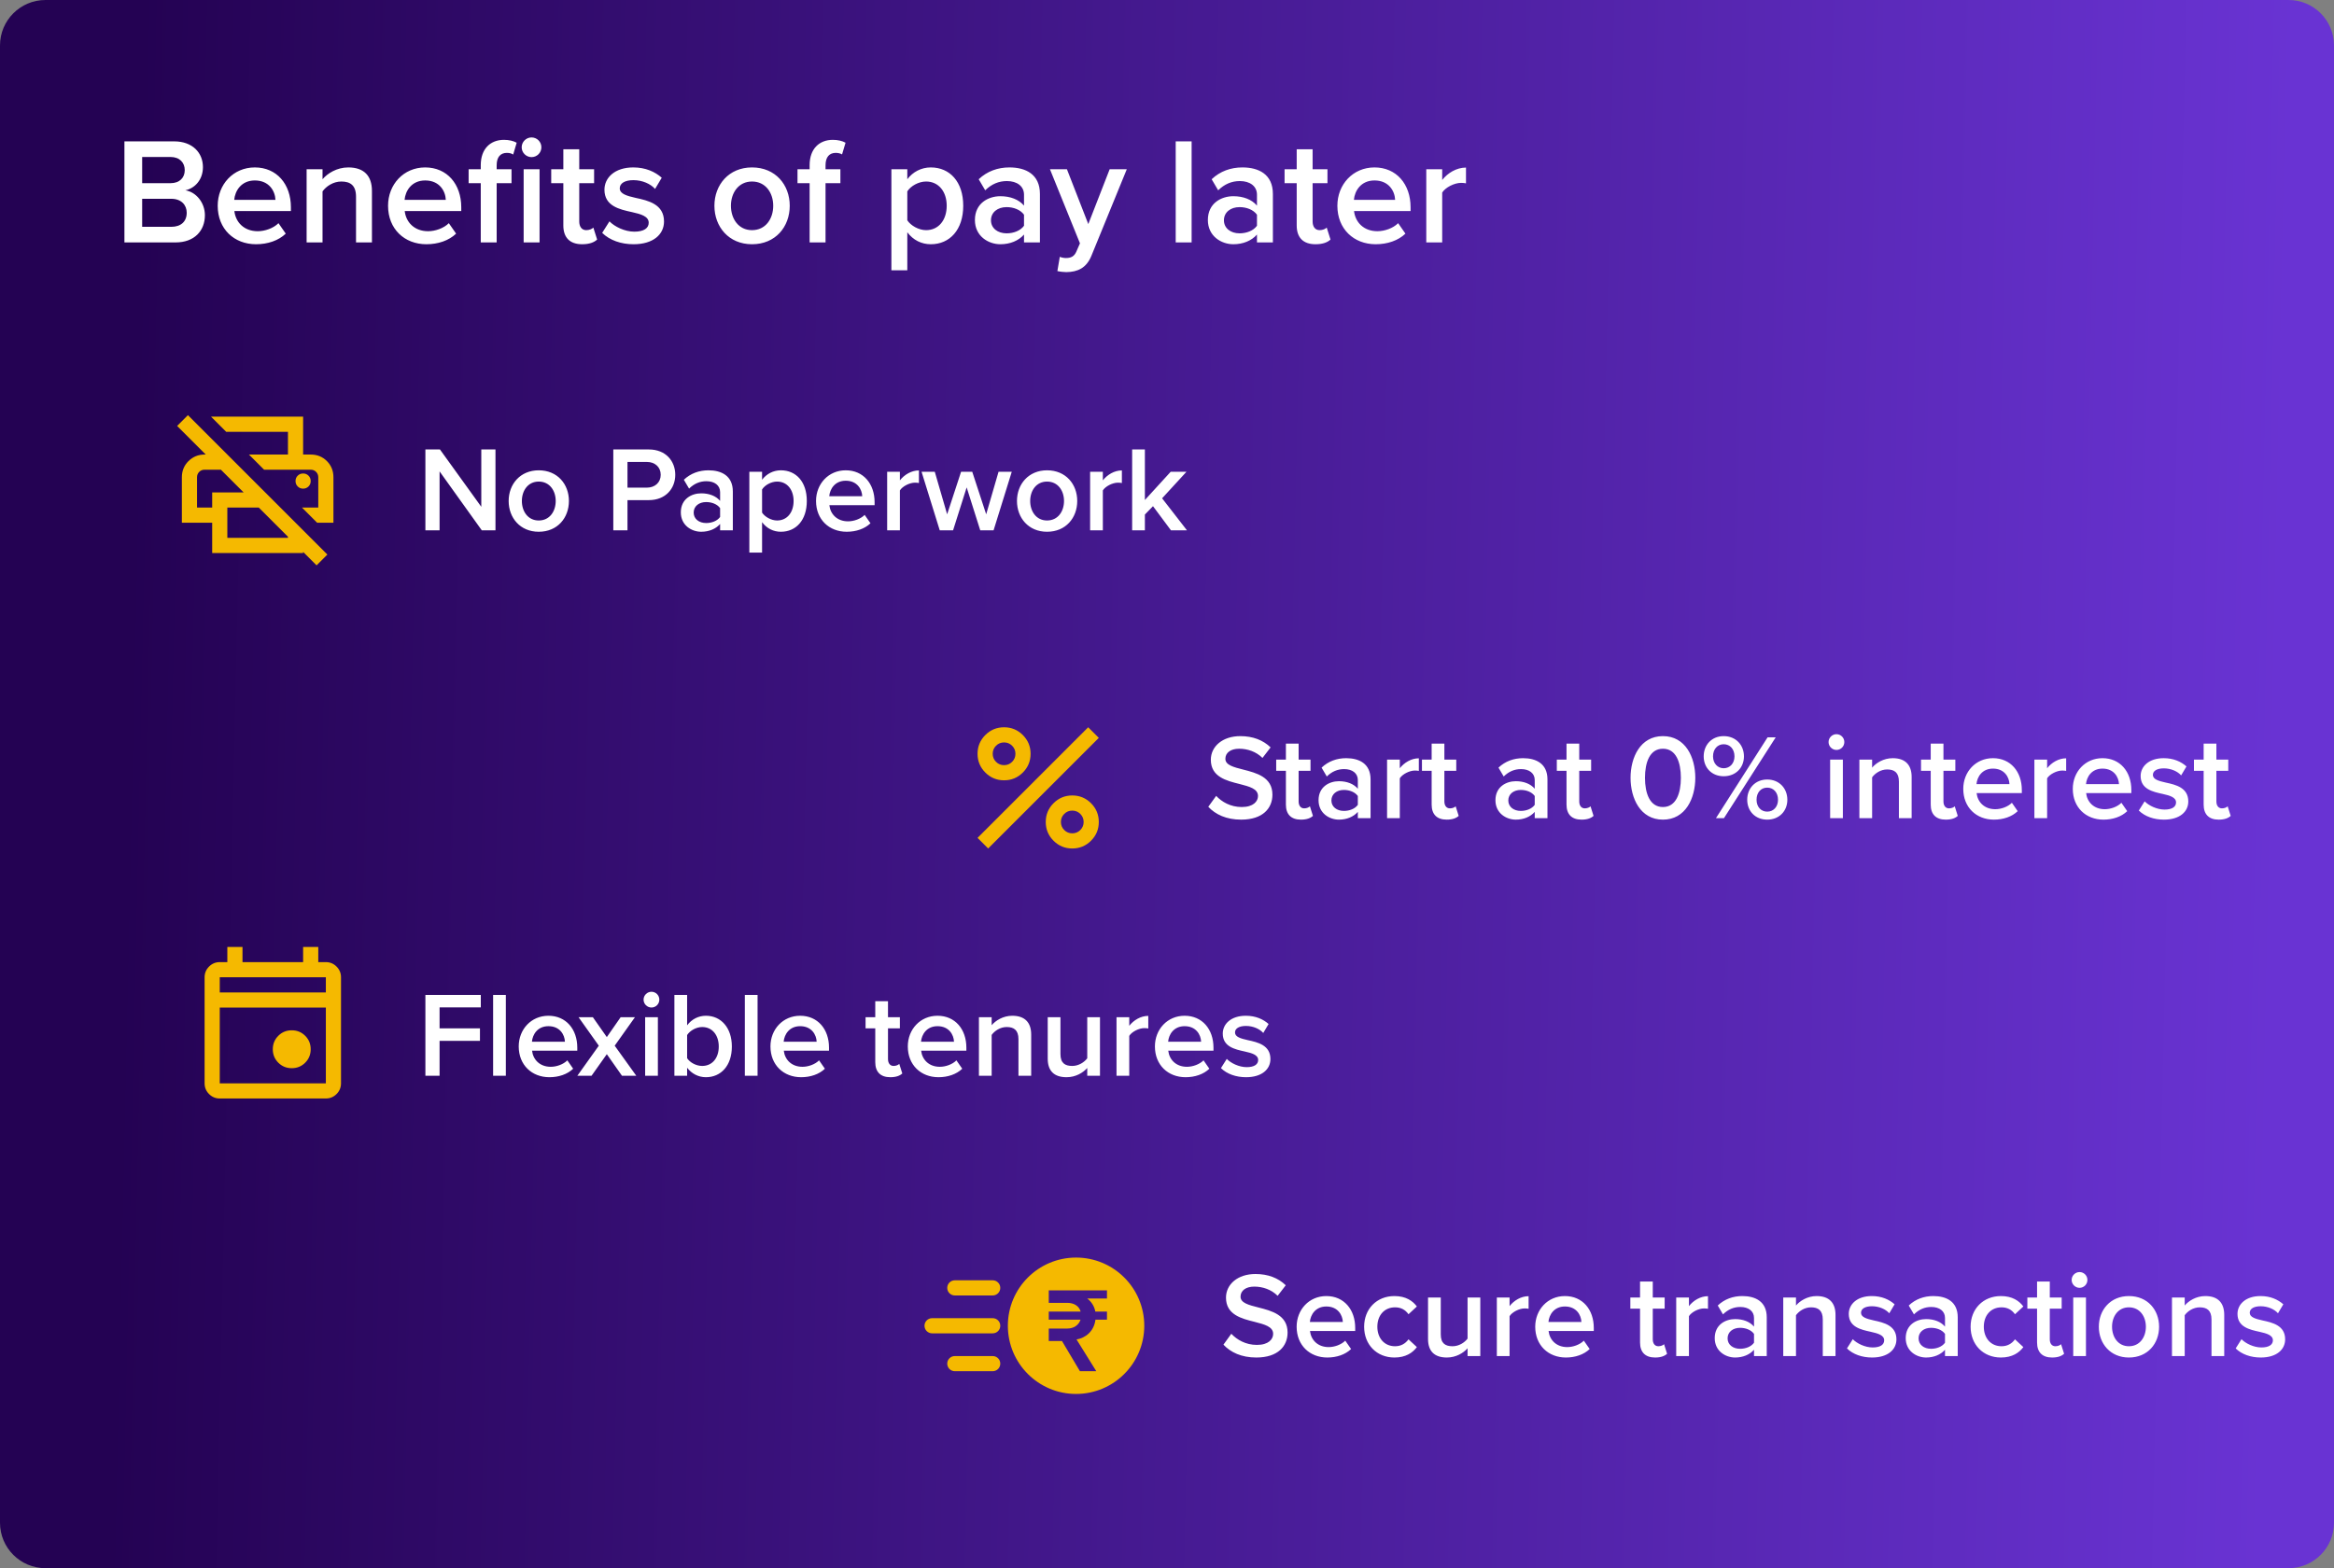 <svg width="308" height="207" viewBox="0 0 308 207" fill="none" xmlns="http://www.w3.org/2000/svg">
<rect x="0" y="0" width="308" height="207" fill="#808080" stroke="none"/>
<path d="M0 6C0 2.686 2.686 0 6 0H302C305.314 0 308 2.686 308 6V201C308 204.314 305.314 207 302 207H6C2.686 207 0 204.314 0 201V6Z" fill="url(#paint0_linear_369_1257)" style="mix-blend-mode:multiply"/>
<path d="M16.42 32H23.16C25.66 32 27.04 30.46 27.04 28.4C27.04 26.76 25.88 25.34 24.46 25.12C25.7 24.86 26.78 23.74 26.78 22.06C26.78 20.18 25.42 18.66 22.98 18.66H16.42V32ZM18.76 24.18V20.72H22.5C23.7 20.72 24.38 21.46 24.38 22.46C24.38 23.46 23.7 24.18 22.5 24.18H18.76ZM18.76 29.94V26.24H22.6C23.94 26.24 24.64 27.08 24.64 28.08C24.64 29.24 23.88 29.94 22.6 29.94H18.76ZM28.729 27.16C28.729 30.22 30.889 32.24 33.789 32.24C35.329 32.24 36.749 31.76 37.709 30.84L36.749 29.46C36.069 30.14 34.949 30.52 34.009 30.52C32.189 30.52 31.089 29.32 30.929 27.86H38.389V27.36C38.389 24.32 36.529 22.1 33.629 22.1C30.769 22.1 28.729 24.36 28.729 27.16ZM33.629 23.82C35.529 23.82 36.309 25.24 36.349 26.38H30.909C31.009 25.2 31.829 23.82 33.629 23.82ZM46.982 32H49.082V25.2C49.082 23.22 48.042 22.1 45.962 22.1C44.442 22.1 43.202 22.9 42.562 23.66V22.34H40.462V32H42.562V25.26C43.042 24.6 43.962 23.96 45.042 23.96C46.222 23.96 46.982 24.46 46.982 25.96V32ZM51.209 27.16C51.209 30.22 53.369 32.24 56.269 32.24C57.809 32.24 59.229 31.76 60.189 30.84L59.229 29.46C58.549 30.14 57.429 30.52 56.489 30.52C54.669 30.52 53.569 29.32 53.409 27.86H60.869V27.36C60.869 24.32 59.009 22.1 56.109 22.1C53.249 22.1 51.209 24.36 51.209 27.16ZM56.109 23.82C58.009 23.82 58.789 25.24 58.829 26.38H53.389C53.489 25.2 54.309 23.82 56.109 23.82ZM70.142 20.74C70.862 20.74 71.442 20.16 71.442 19.44C71.442 18.72 70.862 18.14 70.142 18.14C69.442 18.14 68.842 18.72 68.842 19.44C68.842 20.16 69.442 20.74 70.142 20.74ZM63.442 32H65.542V24.18H67.502V22.34H65.542V21.8C65.542 20.72 66.062 20.18 66.882 20.18C67.242 20.18 67.522 20.26 67.722 20.4L68.182 18.84C67.762 18.6 67.162 18.46 66.502 18.46C64.722 18.46 63.442 19.64 63.442 21.8V22.34H61.842V24.18H63.442V32ZM69.102 32H71.202V22.34H69.102V32ZM76.819 32.24C77.799 32.24 78.419 31.98 78.799 31.62L78.299 30.04C78.139 30.22 77.759 30.38 77.359 30.38C76.759 30.38 76.439 29.9 76.439 29.24V24.18H78.399V22.34H76.439V19.7H74.339V22.34H72.739V24.18H74.339V29.76C74.339 31.36 75.199 32.24 76.819 32.24ZM79.465 30.74C80.465 31.72 81.965 32.24 83.605 32.24C86.205 32.24 87.625 30.94 87.625 29.24C87.625 26.96 85.565 26.48 83.885 26.12C82.745 25.86 81.785 25.6 81.785 24.86C81.785 24.18 82.485 23.78 83.585 23.78C84.785 23.78 85.865 24.28 86.445 24.94L87.325 23.46C86.445 22.68 85.205 22.1 83.565 22.1C81.125 22.1 79.765 23.46 79.765 25.04C79.765 27.2 81.745 27.64 83.405 28C84.585 28.26 85.605 28.56 85.605 29.4C85.605 30.12 84.965 30.58 83.705 30.58C82.445 30.58 81.105 29.92 80.425 29.22L79.465 30.74ZM99.236 32.24C102.336 32.24 104.216 29.94 104.216 27.16C104.216 24.4 102.336 22.1 99.236 22.1C96.176 22.1 94.276 24.4 94.276 27.16C94.276 29.94 96.176 32.24 99.236 32.24ZM99.236 30.38C97.456 30.38 96.456 28.88 96.456 27.16C96.456 25.46 97.456 23.96 99.236 23.96C101.036 23.96 102.036 25.46 102.036 27.16C102.036 28.88 101.036 30.38 99.236 30.38ZM106.84 32H108.94V24.18H110.9V22.34H108.94V21.8C108.94 20.72 109.46 20.18 110.28 20.18C110.58 20.18 110.88 20.24 111.12 20.38L111.58 18.84C111.16 18.6 110.56 18.46 109.9 18.46C108.12 18.46 106.84 19.64 106.84 21.8V22.34H105.24V24.18H106.84V32ZM119.73 35.68V30.66C120.51 31.7 121.61 32.24 122.83 32.24C125.33 32.24 127.11 30.34 127.11 27.16C127.11 23.98 125.33 22.1 122.83 22.1C121.57 22.1 120.45 22.7 119.73 23.66V22.34H117.63V35.68H119.73ZM124.93 27.16C124.93 29.04 123.87 30.38 122.21 30.38C121.23 30.38 120.19 29.78 119.73 29.08V25.26C120.19 24.54 121.23 23.96 122.21 23.96C123.87 23.96 124.93 25.3 124.93 27.16ZM135.131 32H137.231V25.6C137.231 23 135.351 22.1 133.211 22.1C131.671 22.1 130.271 22.6 129.151 23.66L130.011 25.12C130.851 24.3 131.791 23.9 132.871 23.9C134.211 23.9 135.131 24.58 135.131 25.7V27.14C134.431 26.32 133.311 25.9 132.011 25.9C130.431 25.9 128.651 26.82 128.651 29.04C128.651 31.18 130.431 32.24 132.011 32.24C133.291 32.24 134.411 31.78 135.131 30.96V32ZM135.131 29.8C134.651 30.46 133.751 30.8 132.831 30.8C131.651 30.8 130.771 30.12 130.771 29.08C130.771 28.02 131.651 27.34 132.831 27.34C133.751 27.34 134.651 27.68 135.131 28.34V29.8ZM139.854 33.9L139.534 35.78C139.834 35.86 140.414 35.92 140.714 35.92C142.214 35.9 143.374 35.38 144.034 33.74L148.694 22.34H146.434L143.614 29.58L140.794 22.34H138.554L142.514 32.12L142.034 33.22C141.754 33.86 141.314 34.06 140.654 34.06C140.414 34.06 140.074 34 139.854 33.9ZM155.149 32H157.249V18.66H155.149V32ZM165.873 32H167.973V25.6C167.973 23 166.093 22.1 163.953 22.1C162.413 22.1 161.013 22.6 159.893 23.66L160.753 25.12C161.593 24.3 162.533 23.9 163.613 23.9C164.953 23.9 165.873 24.58 165.873 25.7V27.14C165.173 26.32 164.053 25.9 162.753 25.9C161.173 25.9 159.393 26.82 159.393 29.04C159.393 31.18 161.173 32.24 162.753 32.24C164.033 32.24 165.153 31.78 165.873 30.96V32ZM165.873 29.8C165.393 30.46 164.493 30.8 163.573 30.8C162.393 30.8 161.513 30.12 161.513 29.08C161.513 28.02 162.393 27.34 163.573 27.34C164.493 27.34 165.393 27.68 165.873 28.34V29.8ZM173.596 32.24C174.576 32.24 175.196 31.98 175.576 31.62L175.076 30.04C174.916 30.22 174.536 30.38 174.136 30.38C173.536 30.38 173.216 29.9 173.216 29.24V24.18H175.176V22.34H173.216V19.7H171.116V22.34H169.516V24.18H171.116V29.76C171.116 31.36 171.976 32.24 173.596 32.24ZM176.483 27.16C176.483 30.22 178.643 32.24 181.543 32.24C183.083 32.24 184.503 31.76 185.463 30.84L184.503 29.46C183.823 30.14 182.703 30.52 181.763 30.52C179.943 30.52 178.843 29.32 178.683 27.86H186.143V27.36C186.143 24.32 184.283 22.1 181.383 22.1C178.523 22.1 176.483 24.36 176.483 27.16ZM181.383 23.82C183.283 23.82 184.063 25.24 184.103 26.38H178.663C178.763 25.2 179.583 23.82 181.383 23.82ZM188.215 32H190.315V25.42C190.735 24.74 191.915 24.14 192.795 24.14C193.055 24.14 193.275 24.16 193.455 24.2V22.12C192.195 22.12 191.035 22.84 190.315 23.76V22.34H188.215V32Z" fill="white"/>
<path d="M65.384 70V59.328H63.512V66.896L58.056 59.328H56.136V70H58.008V62.224L63.576 70H65.384ZM71.092 70.192C73.572 70.192 75.076 68.352 75.076 66.128C75.076 63.92 73.572 62.08 71.092 62.08C68.644 62.08 67.124 63.92 67.124 66.128C67.124 68.352 68.644 70.192 71.092 70.192ZM71.092 68.704C69.668 68.704 68.868 67.504 68.868 66.128C68.868 64.768 69.668 63.568 71.092 63.568C72.532 63.568 73.332 64.768 73.332 66.128C73.332 67.504 72.532 68.704 71.092 68.704ZM82.805 70V66.016H85.621C87.845 66.016 89.109 64.48 89.109 62.672C89.109 60.864 87.861 59.328 85.621 59.328H80.933V70H82.805ZM87.189 62.672C87.189 63.696 86.421 64.368 85.365 64.368H82.805V60.976H85.365C86.421 60.976 87.189 61.648 87.189 62.672ZM96.707 70V64.88C96.707 62.8 95.203 62.08 93.491 62.08C92.259 62.08 91.139 62.48 90.243 63.328L90.931 64.496C91.603 63.84 92.355 63.52 93.219 63.52C94.291 63.52 95.027 64.064 95.027 64.96V66.112C94.467 65.456 93.571 65.12 92.531 65.12C91.267 65.12 89.843 65.856 89.843 67.632C89.843 69.344 91.267 70.192 92.531 70.192C93.555 70.192 94.451 69.824 95.027 69.168V70H96.707ZM95.027 68.24C94.643 68.768 93.923 69.04 93.187 69.04C92.243 69.04 91.539 68.496 91.539 67.664C91.539 66.816 92.243 66.272 93.187 66.272C93.923 66.272 94.643 66.544 95.027 67.072V68.24ZM100.565 68.928C101.189 69.76 102.069 70.192 103.045 70.192C105.045 70.192 106.469 68.672 106.469 66.128C106.469 63.584 105.045 62.08 103.045 62.08C102.037 62.08 101.141 62.56 100.565 63.328V62.272H98.885V72.944H100.565V68.928ZM104.725 66.128C104.725 67.632 103.877 68.704 102.549 68.704C101.765 68.704 100.933 68.224 100.565 67.664V64.608C100.933 64.032 101.765 63.568 102.549 63.568C103.877 63.568 104.725 64.64 104.725 66.128ZM107.686 66.128C107.686 68.576 109.414 70.192 111.734 70.192C112.966 70.192 114.102 69.808 114.87 69.072L114.102 67.968C113.558 68.512 112.662 68.816 111.91 68.816C110.454 68.816 109.574 67.856 109.446 66.688H115.414V66.288C115.414 63.856 113.926 62.08 111.606 62.08C109.318 62.08 107.686 63.888 107.686 66.128ZM111.606 63.456C113.126 63.456 113.75 64.592 113.782 65.504H109.43C109.51 64.56 110.166 63.456 111.606 63.456ZM118.752 70V64.736C119.088 64.192 120.032 63.712 120.736 63.712C120.944 63.712 121.12 63.728 121.264 63.76V62.096C120.256 62.096 119.328 62.672 118.752 63.408V62.272H117.072V70H118.752ZM131.115 70L133.515 62.272H131.771L130.139 67.888L128.299 62.272H126.827L124.987 67.888L123.355 62.272H121.611L124.011 70H125.771L127.563 64.336L129.355 70H131.115ZM138.17 70.192C140.65 70.192 142.154 68.352 142.154 66.128C142.154 63.92 140.65 62.08 138.17 62.08C135.722 62.08 134.202 63.92 134.202 66.128C134.202 68.352 135.722 70.192 138.17 70.192ZM138.17 68.704C136.746 68.704 135.946 67.504 135.946 66.128C135.946 64.768 136.746 63.568 138.17 63.568C139.61 63.568 140.41 64.768 140.41 66.128C140.41 67.504 139.61 68.704 138.17 68.704ZM145.534 70V64.736C145.87 64.192 146.814 63.712 147.518 63.712C147.726 63.712 147.902 63.728 148.046 63.76V62.096C147.038 62.096 146.11 62.672 145.534 63.408V62.272H143.854V70H145.534ZM156.633 70L153.353 65.776L156.569 62.272H154.489L151.081 66V59.328H149.401V70H151.081V67.92L152.153 66.816L154.521 70H156.633Z" fill="white"/>
<mask id="mask0_369_1257" style="mask-type:alpha" maskUnits="userSpaceOnUse" x="22" y="52" width="24" height="24">
<rect x="22" y="52" width="24" height="24" fill="#D9D9D9"/>
</mask>
<g mask="url(#mask0_369_1257)">
<path d="M41.775 74.625L40 72.85V73H28V69H24V63C24 62.15 24.292 61.438 24.875 60.863C25.458 60.288 26.167 60 27 60H27.15L23.375 56.225L24.8 54.8L43.2 73.2L41.775 74.625ZM30 71H38V70.85L34.15 67H30V71ZM41.85 69L39.85 67H42V63C42 62.717 41.904 62.479 41.712 62.287C41.521 62.096 41.283 62 41 62H34.85L32.85 60H41C41.85 60 42.563 60.288 43.138 60.863C43.713 61.438 44 62.15 44 63V69H41.85ZM26 67H28V65H32.15L29.15 62H27C26.717 62 26.479 62.096 26.287 62.287C26.096 62.479 26 62.717 26 63V67ZM38 60V57H29.85L27.85 55H40V60H38ZM40 64.5C40.283 64.5 40.521 64.404 40.712 64.212C40.904 64.02 41 63.783 41 63.5C41 63.217 40.904 62.979 40.712 62.787C40.521 62.596 40.283 62.5 40 62.5C39.717 62.5 39.479 62.596 39.288 62.787C39.096 62.979 39 63.217 39 63.5C39 63.783 39.096 64.02 39.288 64.212C39.479 64.404 39.717 64.5 40 64.5ZM27 62H29.15H26H27ZM41 62H42H34.85H41Z" fill="#F5B900"/>
</g>
<path d="M159.448 106.496C160.392 107.504 161.816 108.192 163.784 108.192C166.664 108.192 167.912 106.672 167.912 104.896C167.912 102.576 165.816 102.032 164.056 101.584C162.792 101.264 161.704 100.992 161.704 100.16C161.704 99.36 162.408 98.832 163.512 98.832C164.632 98.832 165.768 99.216 166.6 100.048L167.672 98.656C166.68 97.696 165.336 97.168 163.672 97.168C161.336 97.168 159.784 98.528 159.784 100.288C159.784 102.544 161.832 103.056 163.576 103.488C164.872 103.824 166.008 104.112 166.008 105.072C166.008 105.776 165.4 106.528 163.864 106.528C162.376 106.528 161.224 105.84 160.488 105.056L159.448 106.496ZM171.674 108.192C172.458 108.192 172.954 107.984 173.258 107.696L172.858 106.432C172.73 106.576 172.426 106.704 172.106 106.704C171.626 106.704 171.37 106.32 171.37 105.792V101.744H172.938V100.272H171.37V98.16H169.69V100.272H168.41V101.744H169.69V106.208C169.69 107.488 170.378 108.192 171.674 108.192ZM180.863 108V102.88C180.863 100.8 179.359 100.08 177.647 100.08C176.415 100.08 175.295 100.48 174.399 101.328L175.087 102.496C175.759 101.84 176.511 101.52 177.375 101.52C178.447 101.52 179.183 102.064 179.183 102.96V104.112C178.623 103.456 177.727 103.12 176.687 103.12C175.423 103.12 173.999 103.856 173.999 105.632C173.999 107.344 175.423 108.192 176.687 108.192C177.711 108.192 178.607 107.824 179.183 107.168V108H180.863ZM179.183 106.24C178.799 106.768 178.079 107.04 177.343 107.04C176.399 107.04 175.695 106.496 175.695 105.664C175.695 104.816 176.399 104.272 177.343 104.272C178.079 104.272 178.799 104.544 179.183 105.072V106.24ZM184.721 108V102.736C185.057 102.192 186.001 101.712 186.705 101.712C186.913 101.712 187.089 101.728 187.233 101.76V100.096C186.225 100.096 185.297 100.672 184.721 101.408V100.272H183.041V108H184.721ZM190.908 108.192C191.692 108.192 192.188 107.984 192.492 107.696L192.092 106.432C191.964 106.576 191.66 106.704 191.34 106.704C190.86 106.704 190.604 106.32 190.604 105.792V101.744H192.172V100.272H190.604V98.16H188.924V100.272H187.644V101.744H188.924V106.208C188.924 107.488 189.612 108.192 190.908 108.192ZM204.207 108V102.88C204.207 100.8 202.703 100.08 200.991 100.08C199.759 100.08 198.639 100.48 197.743 101.328L198.431 102.496C199.103 101.84 199.855 101.52 200.719 101.52C201.791 101.52 202.527 102.064 202.527 102.96V104.112C201.967 103.456 201.071 103.12 200.031 103.12C198.767 103.12 197.343 103.856 197.343 105.632C197.343 107.344 198.767 108.192 200.031 108.192C201.055 108.192 201.951 107.824 202.527 107.168V108H204.207ZM202.527 106.24C202.143 106.768 201.423 107.04 200.687 107.04C199.743 107.04 199.039 106.496 199.039 105.664C199.039 104.816 199.743 104.272 200.687 104.272C201.423 104.272 202.143 104.544 202.527 105.072V106.24ZM208.705 108.192C209.489 108.192 209.985 107.984 210.289 107.696L209.889 106.432C209.761 106.576 209.457 106.704 209.137 106.704C208.657 106.704 208.401 106.32 208.401 105.792V101.744H209.969V100.272H208.401V98.16H206.721V100.272H205.441V101.744H206.721V106.208C206.721 107.488 207.409 108.192 208.705 108.192ZM215.172 102.672C215.172 105.36 216.452 108.192 219.444 108.192C222.436 108.192 223.716 105.36 223.716 102.672C223.716 99.984 222.436 97.168 219.444 97.168C216.452 97.168 215.172 99.984 215.172 102.672ZM221.812 102.672C221.812 104.704 221.188 106.528 219.444 106.528C217.7 106.528 217.076 104.704 217.076 102.672C217.076 100.64 217.7 98.832 219.444 98.832C221.188 98.832 221.812 100.64 221.812 102.672ZM224.823 99.84C224.823 101.328 225.879 102.464 227.463 102.464C229.063 102.464 230.135 101.328 230.135 99.84C230.135 98.336 229.063 97.168 227.463 97.168C225.879 97.168 224.823 98.336 224.823 99.84ZM227.495 108L234.327 97.328H233.255L226.439 108H227.495ZM228.887 99.84C228.887 100.752 228.295 101.408 227.463 101.408C226.647 101.408 226.055 100.752 226.055 99.84C226.055 98.88 226.647 98.24 227.463 98.24C228.295 98.24 228.887 98.88 228.887 99.84ZM230.567 105.568C230.567 107.056 231.623 108.192 233.207 108.192C234.791 108.192 235.863 107.056 235.863 105.568C235.863 104.064 234.791 102.896 233.207 102.896C231.623 102.896 230.567 104.064 230.567 105.568ZM234.631 105.568C234.631 106.496 234.039 107.136 233.207 107.136C232.375 107.136 231.799 106.496 231.799 105.568C231.799 104.608 232.375 103.968 233.207 103.968C234.039 103.968 234.631 104.608 234.631 105.568ZM242.342 98.992C242.918 98.992 243.382 98.528 243.382 97.952C243.382 97.376 242.918 96.912 242.342 96.912C241.782 96.912 241.302 97.376 241.302 97.952C241.302 98.528 241.782 98.992 242.342 98.992ZM243.19 108V100.272H241.51V108H243.19ZM252.265 108V102.56C252.265 100.976 251.433 100.08 249.769 100.08C248.553 100.08 247.561 100.72 247.049 101.328V100.272H245.369V108H247.049V102.608C247.433 102.08 248.169 101.568 249.033 101.568C249.977 101.568 250.585 101.968 250.585 103.168V108H252.265ZM256.767 108.192C257.551 108.192 258.047 107.984 258.351 107.696L257.951 106.432C257.823 106.576 257.519 106.704 257.199 106.704C256.719 106.704 256.463 106.32 256.463 105.792V101.744H258.031V100.272H256.463V98.16H254.783V100.272H253.503V101.744H254.783V106.208C254.783 107.488 255.471 108.192 256.767 108.192ZM259.077 104.128C259.077 106.576 260.805 108.192 263.125 108.192C264.357 108.192 265.493 107.808 266.261 107.072L265.493 105.968C264.949 106.512 264.053 106.816 263.301 106.816C261.845 106.816 260.965 105.856 260.837 104.688H266.805V104.288C266.805 101.856 265.317 100.08 262.997 100.08C260.709 100.08 259.077 101.888 259.077 104.128ZM262.997 101.456C264.517 101.456 265.141 102.592 265.173 103.504H260.821C260.901 102.56 261.557 101.456 262.997 101.456ZM270.143 108V102.736C270.479 102.192 271.423 101.712 272.127 101.712C272.335 101.712 272.511 101.728 272.655 101.76V100.096C271.647 100.096 270.719 100.672 270.143 101.408V100.272H268.463V108H270.143ZM273.53 104.128C273.53 106.576 275.258 108.192 277.578 108.192C278.81 108.192 279.946 107.808 280.714 107.072L279.946 105.968C279.402 106.512 278.506 106.816 277.754 106.816C276.298 106.816 275.418 105.856 275.29 104.688H281.258V104.288C281.258 101.856 279.77 100.08 277.45 100.08C275.162 100.08 273.53 101.888 273.53 104.128ZM277.45 101.456C278.97 101.456 279.594 102.592 279.626 103.504H275.274C275.354 102.56 276.01 101.456 277.45 101.456ZM282.244 106.992C283.044 107.776 284.244 108.192 285.556 108.192C287.636 108.192 288.772 107.152 288.772 105.792C288.772 103.968 287.124 103.584 285.78 103.296C284.868 103.088 284.1 102.88 284.1 102.288C284.1 101.744 284.66 101.424 285.54 101.424C286.5 101.424 287.364 101.824 287.828 102.352L288.532 101.168C287.828 100.544 286.836 100.08 285.524 100.08C283.572 100.08 282.484 101.168 282.484 102.432C282.484 104.16 284.068 104.512 285.396 104.8C286.34 105.008 287.156 105.248 287.156 105.92C287.156 106.496 286.644 106.864 285.636 106.864C284.628 106.864 283.556 106.336 283.012 105.776L282.244 106.992ZM292.783 108.192C293.567 108.192 294.063 107.984 294.367 107.696L293.967 106.432C293.839 106.576 293.535 106.704 293.215 106.704C292.735 106.704 292.479 106.32 292.479 105.792V101.744H294.047V100.272H292.479V98.16H290.799V100.272H289.519V101.744H290.799V106.208C290.799 107.488 291.487 108.192 292.783 108.192Z" fill="white"/>
<mask id="mask1_369_1257" style="mask-type:alpha" maskUnits="userSpaceOnUse" x="125" y="92" width="24" height="24">
<rect x="125" y="92" width="24" height="24" fill="#D9D9D9"/>
</mask>
<g mask="url(#mask1_369_1257)">
<path d="M132.5 103C131.533 103 130.708 102.658 130.025 101.975C129.342 101.292 129 100.467 129 99.5C129 98.533 129.342 97.708 130.025 97.025C130.708 96.342 131.533 96 132.5 96C133.467 96 134.292 96.342 134.975 97.025C135.658 97.708 136 98.533 136 99.5C136 100.467 135.658 101.292 134.975 101.975C134.292 102.658 133.467 103 132.5 103ZM132.5 101C132.917 101 133.271 100.854 133.562 100.562C133.854 100.271 134 99.917 134 99.5C134 99.083 133.854 98.729 133.562 98.438C133.271 98.146 132.917 98 132.5 98C132.083 98 131.729 98.146 131.438 98.438C131.146 98.729 131 99.083 131 99.5C131 99.917 131.146 100.271 131.438 100.562C131.729 100.854 132.083 101 132.5 101ZM141.5 112C140.533 112 139.708 111.658 139.025 110.975C138.342 110.292 138 109.467 138 108.5C138 107.533 138.342 106.708 139.025 106.025C139.708 105.342 140.533 105 141.5 105C142.467 105 143.292 105.342 143.975 106.025C144.658 106.708 145 107.533 145 108.5C145 109.467 144.658 110.292 143.975 110.975C143.292 111.658 142.467 112 141.5 112ZM141.5 110C141.917 110 142.271 109.854 142.562 109.562C142.854 109.271 143 108.917 143 108.5C143 108.083 142.854 107.729 142.562 107.438C142.271 107.146 141.917 107 141.5 107C141.083 107 140.729 107.146 140.438 107.438C140.146 107.729 140 108.083 140 108.5C140 108.917 140.146 109.271 140.438 109.562C140.729 109.854 141.083 110 141.5 110ZM130.4 112L129 110.6L143.6 96L145 97.4L130.4 112Z" fill="#F5B900"/>
</g>
<path fill-rule="evenodd" clip-rule="evenodd" d="M142 184C146.971 184 151 179.971 151 175C151 170.029 146.971 166 142 166C137.029 166 133 170.029 133 175C133 179.971 137.029 184 142 184ZM138.398 171.976V170.328H146.078V171.4H143.47C144.046 171.832 144.414 172.44 144.542 173.128H146.078V174.2H144.558C144.366 175.752 143.23 176.616 142.062 176.808L144.67 181H142.51L140.142 177.016H138.398V175.368H140.846C141.694 175.368 142.35 174.92 142.59 174.2H138.398V173.128H142.606C142.398 172.392 141.726 171.976 140.846 171.976H138.398Z" fill="#F5B900"/>
<path fill-rule="evenodd" clip-rule="evenodd" d="M125 170C125 169.448 125.448 169 126 169H131C131.552 169 132 169.448 132 170C132 170.552 131.552 171 131 171H126C125.448 171 125 170.552 125 170Z" fill="#F5B900"/>
<path fill-rule="evenodd" clip-rule="evenodd" d="M122 175C122 174.448 122.448 174 123 174H131C131.552 174 132 174.448 132 175C132 175.552 131.552 176 131 176H123C122.448 176 122 175.552 122 175Z" fill="#F5B900"/>
<path fill-rule="evenodd" clip-rule="evenodd" d="M125 180C125 179.448 125.448 179 126 179H131C131.552 179 132 179.448 132 180C132 180.552 131.552 181 131 181H126C125.448 181 125 180.552 125 180Z" fill="#F5B900"/>
<path d="M58.008 142V137.392H63.336V135.744H58.008V132.976H63.448V131.328H56.136V142H58.008ZM66.752 142V131.328H65.072V142H66.752ZM68.452 138.128C68.452 140.576 70.18 142.192 72.5 142.192C73.732 142.192 74.868 141.808 75.636 141.072L74.868 139.968C74.324 140.512 73.428 140.816 72.676 140.816C71.22 140.816 70.34 139.856 70.212 138.688H76.18V138.288C76.18 135.856 74.692 134.08 72.372 134.08C70.084 134.08 68.452 135.888 68.452 138.128ZM72.372 135.456C73.892 135.456 74.516 136.592 74.548 137.504H70.196C70.276 136.56 70.932 135.456 72.372 135.456ZM83.965 142L81.117 138.032L83.789 134.272H81.901L80.077 136.896L78.237 134.272H76.349L79.021 138.032L76.189 142H78.061L80.077 139.152L82.077 142H83.965ZM85.967 132.992C86.543 132.992 87.007 132.528 87.007 131.952C87.007 131.376 86.543 130.912 85.967 130.912C85.407 130.912 84.927 131.376 84.927 131.952C84.927 132.528 85.407 132.992 85.967 132.992ZM86.815 142V134.272H85.135V142H86.815ZM90.674 142V140.944C91.266 141.712 92.146 142.192 93.154 142.192C95.122 142.192 96.578 140.688 96.578 138.144C96.578 135.648 95.138 134.08 93.154 134.08C92.178 134.08 91.282 134.528 90.674 135.344V131.328H88.994V142H90.674ZM90.674 136.624C91.042 136.048 91.874 135.568 92.658 135.568C94.002 135.568 94.85 136.64 94.85 138.144C94.85 139.648 94.002 140.704 92.658 140.704C91.874 140.704 91.042 140.256 90.674 139.68V136.624ZM99.971 142V131.328H98.291V142H99.971ZM101.671 138.128C101.671 140.576 103.399 142.192 105.719 142.192C106.951 142.192 108.087 141.808 108.855 141.072L108.087 139.968C107.543 140.512 106.647 140.816 105.895 140.816C104.439 140.816 103.559 139.856 103.431 138.688H109.399V138.288C109.399 135.856 107.911 134.08 105.591 134.08C103.303 134.08 101.671 135.888 101.671 138.128ZM105.591 135.456C107.111 135.456 107.735 136.592 107.767 137.504H103.414C103.495 136.56 104.151 135.456 105.591 135.456ZM117.486 142.192C118.27 142.192 118.766 141.984 119.07 141.696L118.67 140.432C118.542 140.576 118.238 140.704 117.918 140.704C117.438 140.704 117.182 140.32 117.182 139.792V135.744H118.75V134.272H117.182V132.16H115.502V134.272H114.222V135.744H115.502V140.208C115.502 141.488 116.19 142.192 117.486 142.192ZM119.796 138.128C119.796 140.576 121.524 142.192 123.844 142.192C125.076 142.192 126.212 141.808 126.98 141.072L126.212 139.968C125.668 140.512 124.772 140.816 124.02 140.816C122.564 140.816 121.684 139.856 121.556 138.688H127.524V138.288C127.524 135.856 126.036 134.08 123.716 134.08C121.428 134.08 119.796 135.888 119.796 138.128ZM123.716 135.456C125.236 135.456 125.86 136.592 125.892 137.504H121.539C121.62 136.56 122.276 135.456 123.716 135.456ZM136.078 142V136.56C136.078 134.976 135.246 134.08 133.582 134.08C132.366 134.08 131.374 134.72 130.862 135.328V134.272H129.182V142H130.862V136.608C131.246 136.08 131.982 135.568 132.846 135.568C133.79 135.568 134.398 135.968 134.398 137.168V142H136.078ZM145.156 142V134.272H143.476V139.696C143.076 140.224 142.34 140.704 141.492 140.704C140.548 140.704 139.94 140.336 139.94 139.136V134.272H138.26V139.744C138.26 141.328 139.076 142.192 140.74 142.192C141.956 142.192 142.916 141.6 143.476 140.976V142H145.156ZM149.018 142V136.736C149.354 136.192 150.298 135.712 151.002 135.712C151.21 135.712 151.386 135.728 151.53 135.76V134.096C150.522 134.096 149.594 134.672 149.018 135.408V134.272H147.338V142H149.018ZM152.405 138.128C152.405 140.576 154.133 142.192 156.453 142.192C157.685 142.192 158.821 141.808 159.589 141.072L158.821 139.968C158.277 140.512 157.381 140.816 156.629 140.816C155.173 140.816 154.293 139.856 154.165 138.688H160.133V138.288C160.133 135.856 158.645 134.08 156.325 134.08C154.037 134.08 152.405 135.888 152.405 138.128ZM156.325 135.456C157.845 135.456 158.469 136.592 158.501 137.504H154.149C154.229 136.56 154.885 135.456 156.325 135.456ZM161.119 140.992C161.919 141.776 163.119 142.192 164.431 142.192C166.511 142.192 167.647 141.152 167.647 139.792C167.647 137.968 165.999 137.584 164.655 137.296C163.743 137.088 162.975 136.88 162.975 136.288C162.975 135.744 163.535 135.424 164.415 135.424C165.375 135.424 166.239 135.824 166.703 136.352L167.407 135.168C166.703 134.544 165.711 134.08 164.399 134.08C162.447 134.08 161.359 135.168 161.359 136.432C161.359 138.16 162.943 138.512 164.271 138.8C165.215 139.008 166.031 139.248 166.031 139.92C166.031 140.496 165.519 140.864 164.511 140.864C163.503 140.864 162.431 140.336 161.887 139.776L161.119 140.992Z" fill="white"/>
<mask id="mask2_369_1257" style="mask-type:alpha" maskUnits="userSpaceOnUse" x="24" y="123" width="24" height="24">
<rect x="24" y="123" width="24" height="24" fill="#D9D9D9"/>
</mask>
<g mask="url(#mask2_369_1257)">
<path d="M38.5 141C37.8 141 37.208 140.758 36.725 140.275C36.242 139.792 36 139.2 36 138.5C36 137.8 36.242 137.208 36.725 136.725C37.208 136.242 37.8 136 38.5 136C39.2 136 39.792 136.242 40.275 136.725C40.758 137.208 41 137.8 41 138.5C41 139.2 40.758 139.792 40.275 140.275C39.792 140.758 39.2 141 38.5 141ZM29 145C28.45 145 27.979 144.804 27.587 144.413C27.196 144.021 27 143.55 27 143V129C27 128.45 27.196 127.979 27.587 127.588C27.979 127.196 28.45 127 29 127H30V125H32V127H40V125H42V127H43C43.55 127 44.021 127.196 44.413 127.588C44.804 127.979 45 128.45 45 129V143C45 143.55 44.804 144.021 44.413 144.413C44.021 144.804 43.55 145 43 145H29ZM29 143H43V133H29V143ZM29 131H43V129H29V131Z" fill="#F5B900"/>
</g>
<path d="M161.448 177.496C162.392 178.504 163.816 179.192 165.784 179.192C168.664 179.192 169.912 177.672 169.912 175.896C169.912 173.576 167.816 173.032 166.056 172.584C164.792 172.264 163.704 171.992 163.704 171.16C163.704 170.36 164.408 169.832 165.512 169.832C166.632 169.832 167.768 170.216 168.6 171.048L169.672 169.656C168.68 168.696 167.336 168.168 165.672 168.168C163.336 168.168 161.784 169.528 161.784 171.288C161.784 173.544 163.832 174.056 165.576 174.488C166.872 174.824 168.008 175.112 168.008 176.072C168.008 176.776 167.4 177.528 165.864 177.528C164.376 177.528 163.224 176.84 162.488 176.056L161.448 177.496ZM171.108 175.128C171.108 177.576 172.836 179.192 175.156 179.192C176.388 179.192 177.524 178.808 178.292 178.072L177.524 176.968C176.98 177.512 176.084 177.816 175.332 177.816C173.876 177.816 172.996 176.856 172.868 175.688H178.836V175.288C178.836 172.856 177.348 171.08 175.028 171.08C172.74 171.08 171.108 172.888 171.108 175.128ZM175.028 172.456C176.548 172.456 177.172 173.592 177.204 174.504H172.852C172.932 173.56 173.588 172.456 175.028 172.456ZM180.014 175.128C180.014 177.48 181.662 179.192 184.014 179.192C185.518 179.192 186.43 178.552 186.974 177.816L185.87 176.792C185.438 177.384 184.846 177.704 184.094 177.704C182.686 177.704 181.758 176.632 181.758 175.128C181.758 173.624 182.686 172.568 184.094 172.568C184.846 172.568 185.438 172.872 185.87 173.48L186.974 172.456C186.43 171.72 185.518 171.08 184.014 171.08C181.662 171.08 180.014 172.792 180.014 175.128ZM193.663 179H195.343V171.272H193.663V176.696C193.263 177.224 192.527 177.704 191.679 177.704C190.735 177.704 190.127 177.336 190.127 176.136V171.272H188.447V176.744C188.447 178.328 189.263 179.192 190.927 179.192C192.143 179.192 193.103 178.6 193.663 177.976V179ZM197.526 179H199.206V173.736C199.542 173.192 200.486 172.712 201.19 172.712C201.398 172.712 201.574 172.728 201.718 172.76V171.096C200.71 171.096 199.782 171.672 199.206 172.408V171.272H197.526V179ZM202.592 175.128C202.592 177.576 204.32 179.192 206.64 179.192C207.872 179.192 209.008 178.808 209.776 178.072L209.008 176.968C208.464 177.512 207.568 177.816 206.816 177.816C205.36 177.816 204.48 176.856 204.352 175.688H210.32V175.288C210.32 172.856 208.832 171.08 206.512 171.08C204.224 171.08 202.592 172.888 202.592 175.128ZM206.512 172.456C208.032 172.456 208.656 173.592 208.688 174.504H204.336C204.416 173.56 205.072 172.456 206.512 172.456ZM218.408 179.192C219.192 179.192 219.688 178.984 219.992 178.696L219.592 177.432C219.464 177.576 219.16 177.704 218.84 177.704C218.36 177.704 218.104 177.32 218.104 176.792V172.744H219.672V171.272H218.104V169.16H216.424V171.272H215.144V172.744H216.424V177.208C216.424 178.488 217.112 179.192 218.408 179.192ZM221.197 179H222.877V173.736C223.213 173.192 224.157 172.712 224.861 172.712C225.069 172.712 225.245 172.728 225.389 172.76V171.096C224.381 171.096 223.453 171.672 222.877 172.408V171.272H221.197V179ZM231.464 179H233.144V173.88C233.144 171.8 231.64 171.08 229.928 171.08C228.696 171.08 227.576 171.48 226.68 172.328L227.368 173.496C228.04 172.84 228.792 172.52 229.656 172.52C230.728 172.52 231.464 173.064 231.464 173.96V175.112C230.904 174.456 230.008 174.12 228.968 174.12C227.704 174.12 226.28 174.856 226.28 176.632C226.28 178.344 227.704 179.192 228.968 179.192C229.992 179.192 230.888 178.824 231.464 178.168V179ZM231.464 177.24C231.08 177.768 230.36 178.04 229.624 178.04C228.68 178.04 227.976 177.496 227.976 176.664C227.976 175.816 228.68 175.272 229.624 175.272C230.36 175.272 231.08 175.544 231.464 176.072V177.24ZM240.538 179H242.218V173.56C242.218 171.976 241.386 171.08 239.722 171.08C238.506 171.08 237.514 171.72 237.002 172.328V171.272H235.322V179H237.002V173.608C237.386 173.08 238.122 172.568 238.986 172.568C239.93 172.568 240.538 172.968 240.538 174.168V179ZM243.729 177.992C244.529 178.776 245.729 179.192 247.041 179.192C249.121 179.192 250.257 178.152 250.257 176.792C250.257 174.968 248.609 174.584 247.265 174.296C246.353 174.088 245.585 173.88 245.585 173.288C245.585 172.744 246.145 172.424 247.025 172.424C247.985 172.424 248.849 172.824 249.313 173.352L250.017 172.168C249.313 171.544 248.321 171.08 247.009 171.08C245.057 171.08 243.969 172.168 243.969 173.432C243.969 175.16 245.553 175.512 246.881 175.8C247.825 176.008 248.641 176.248 248.641 176.92C248.641 177.496 248.129 177.864 247.121 177.864C246.113 177.864 245.041 177.336 244.497 176.776L243.729 177.992ZM256.667 179H258.347V173.88C258.347 171.8 256.843 171.08 255.131 171.08C253.899 171.08 252.779 171.48 251.883 172.328L252.571 173.496C253.243 172.84 253.995 172.52 254.859 172.52C255.931 172.52 256.667 173.064 256.667 173.96V175.112C256.107 174.456 255.211 174.12 254.171 174.12C252.907 174.12 251.483 174.856 251.483 176.632C251.483 178.344 252.907 179.192 254.171 179.192C255.195 179.192 256.091 178.824 256.667 178.168V179ZM256.667 177.24C256.283 177.768 255.563 178.04 254.827 178.04C253.883 178.04 253.179 177.496 253.179 176.664C253.179 175.816 253.883 175.272 254.827 175.272C255.563 175.272 256.283 175.544 256.667 176.072V177.24ZM260.046 175.128C260.046 177.48 261.694 179.192 264.046 179.192C265.55 179.192 266.462 178.552 267.006 177.816L265.902 176.792C265.47 177.384 264.878 177.704 264.126 177.704C262.718 177.704 261.789 176.632 261.789 175.128C261.789 173.624 262.718 172.568 264.126 172.568C264.878 172.568 265.47 172.872 265.902 173.48L267.006 172.456C266.462 171.72 265.55 171.08 264.046 171.08C261.694 171.08 260.046 172.792 260.046 175.128ZM270.799 179.192C271.583 179.192 272.079 178.984 272.383 178.696L271.983 177.432C271.855 177.576 271.551 177.704 271.231 177.704C270.751 177.704 270.495 177.32 270.495 176.792V172.744H272.063V171.272H270.495V169.16H268.815V171.272H267.535V172.744H268.815V177.208C268.815 178.488 269.503 179.192 270.799 179.192ZM274.42 169.992C274.996 169.992 275.46 169.528 275.46 168.952C275.46 168.376 274.996 167.912 274.42 167.912C273.86 167.912 273.38 168.376 273.38 168.952C273.38 169.528 273.86 169.992 274.42 169.992ZM273.588 179H275.268V171.272H273.588V179ZM280.935 179.192C283.415 179.192 284.919 177.352 284.919 175.128C284.919 172.92 283.415 171.08 280.935 171.08C278.487 171.08 276.967 172.92 276.967 175.128C276.967 177.352 278.487 179.192 280.935 179.192ZM280.935 177.704C279.511 177.704 278.711 176.504 278.711 175.128C278.711 173.768 279.511 172.568 280.935 172.568C282.375 172.568 283.175 173.768 283.175 175.128C283.175 176.504 282.375 177.704 280.935 177.704ZM291.835 179H293.515V173.56C293.515 171.976 292.683 171.08 291.019 171.08C289.803 171.08 288.811 171.72 288.299 172.328V171.272H286.619V179H288.299V173.608C288.683 173.08 289.419 172.568 290.283 172.568C291.227 172.568 291.835 172.968 291.835 174.168V179ZM295.025 177.992C295.825 178.776 297.025 179.192 298.337 179.192C300.417 179.192 301.553 178.152 301.553 176.792C301.553 174.968 299.905 174.584 298.561 174.296C297.649 174.088 296.881 173.88 296.881 173.288C296.881 172.744 297.441 172.424 298.321 172.424C299.281 172.424 300.145 172.824 300.609 173.352L301.313 172.168C300.609 171.544 299.617 171.08 298.305 171.08C296.353 171.08 295.265 172.168 295.265 173.432C295.265 175.16 296.849 175.512 298.177 175.8C299.121 176.008 299.937 176.248 299.937 176.92C299.937 177.496 299.425 177.864 298.417 177.864C297.409 177.864 296.337 177.336 295.793 176.776L295.025 177.992Z" fill="white"/>
<defs>
<linearGradient id="paint0_linear_369_1257" x1="16.932" y1="77.097" x2="301.159" y2="83.348" gradientUnits="userSpaceOnUse">
<stop stop-color="#240253"/>
<stop offset="1" stop-color="#6933D3"/>
</linearGradient>
</defs>
</svg>
